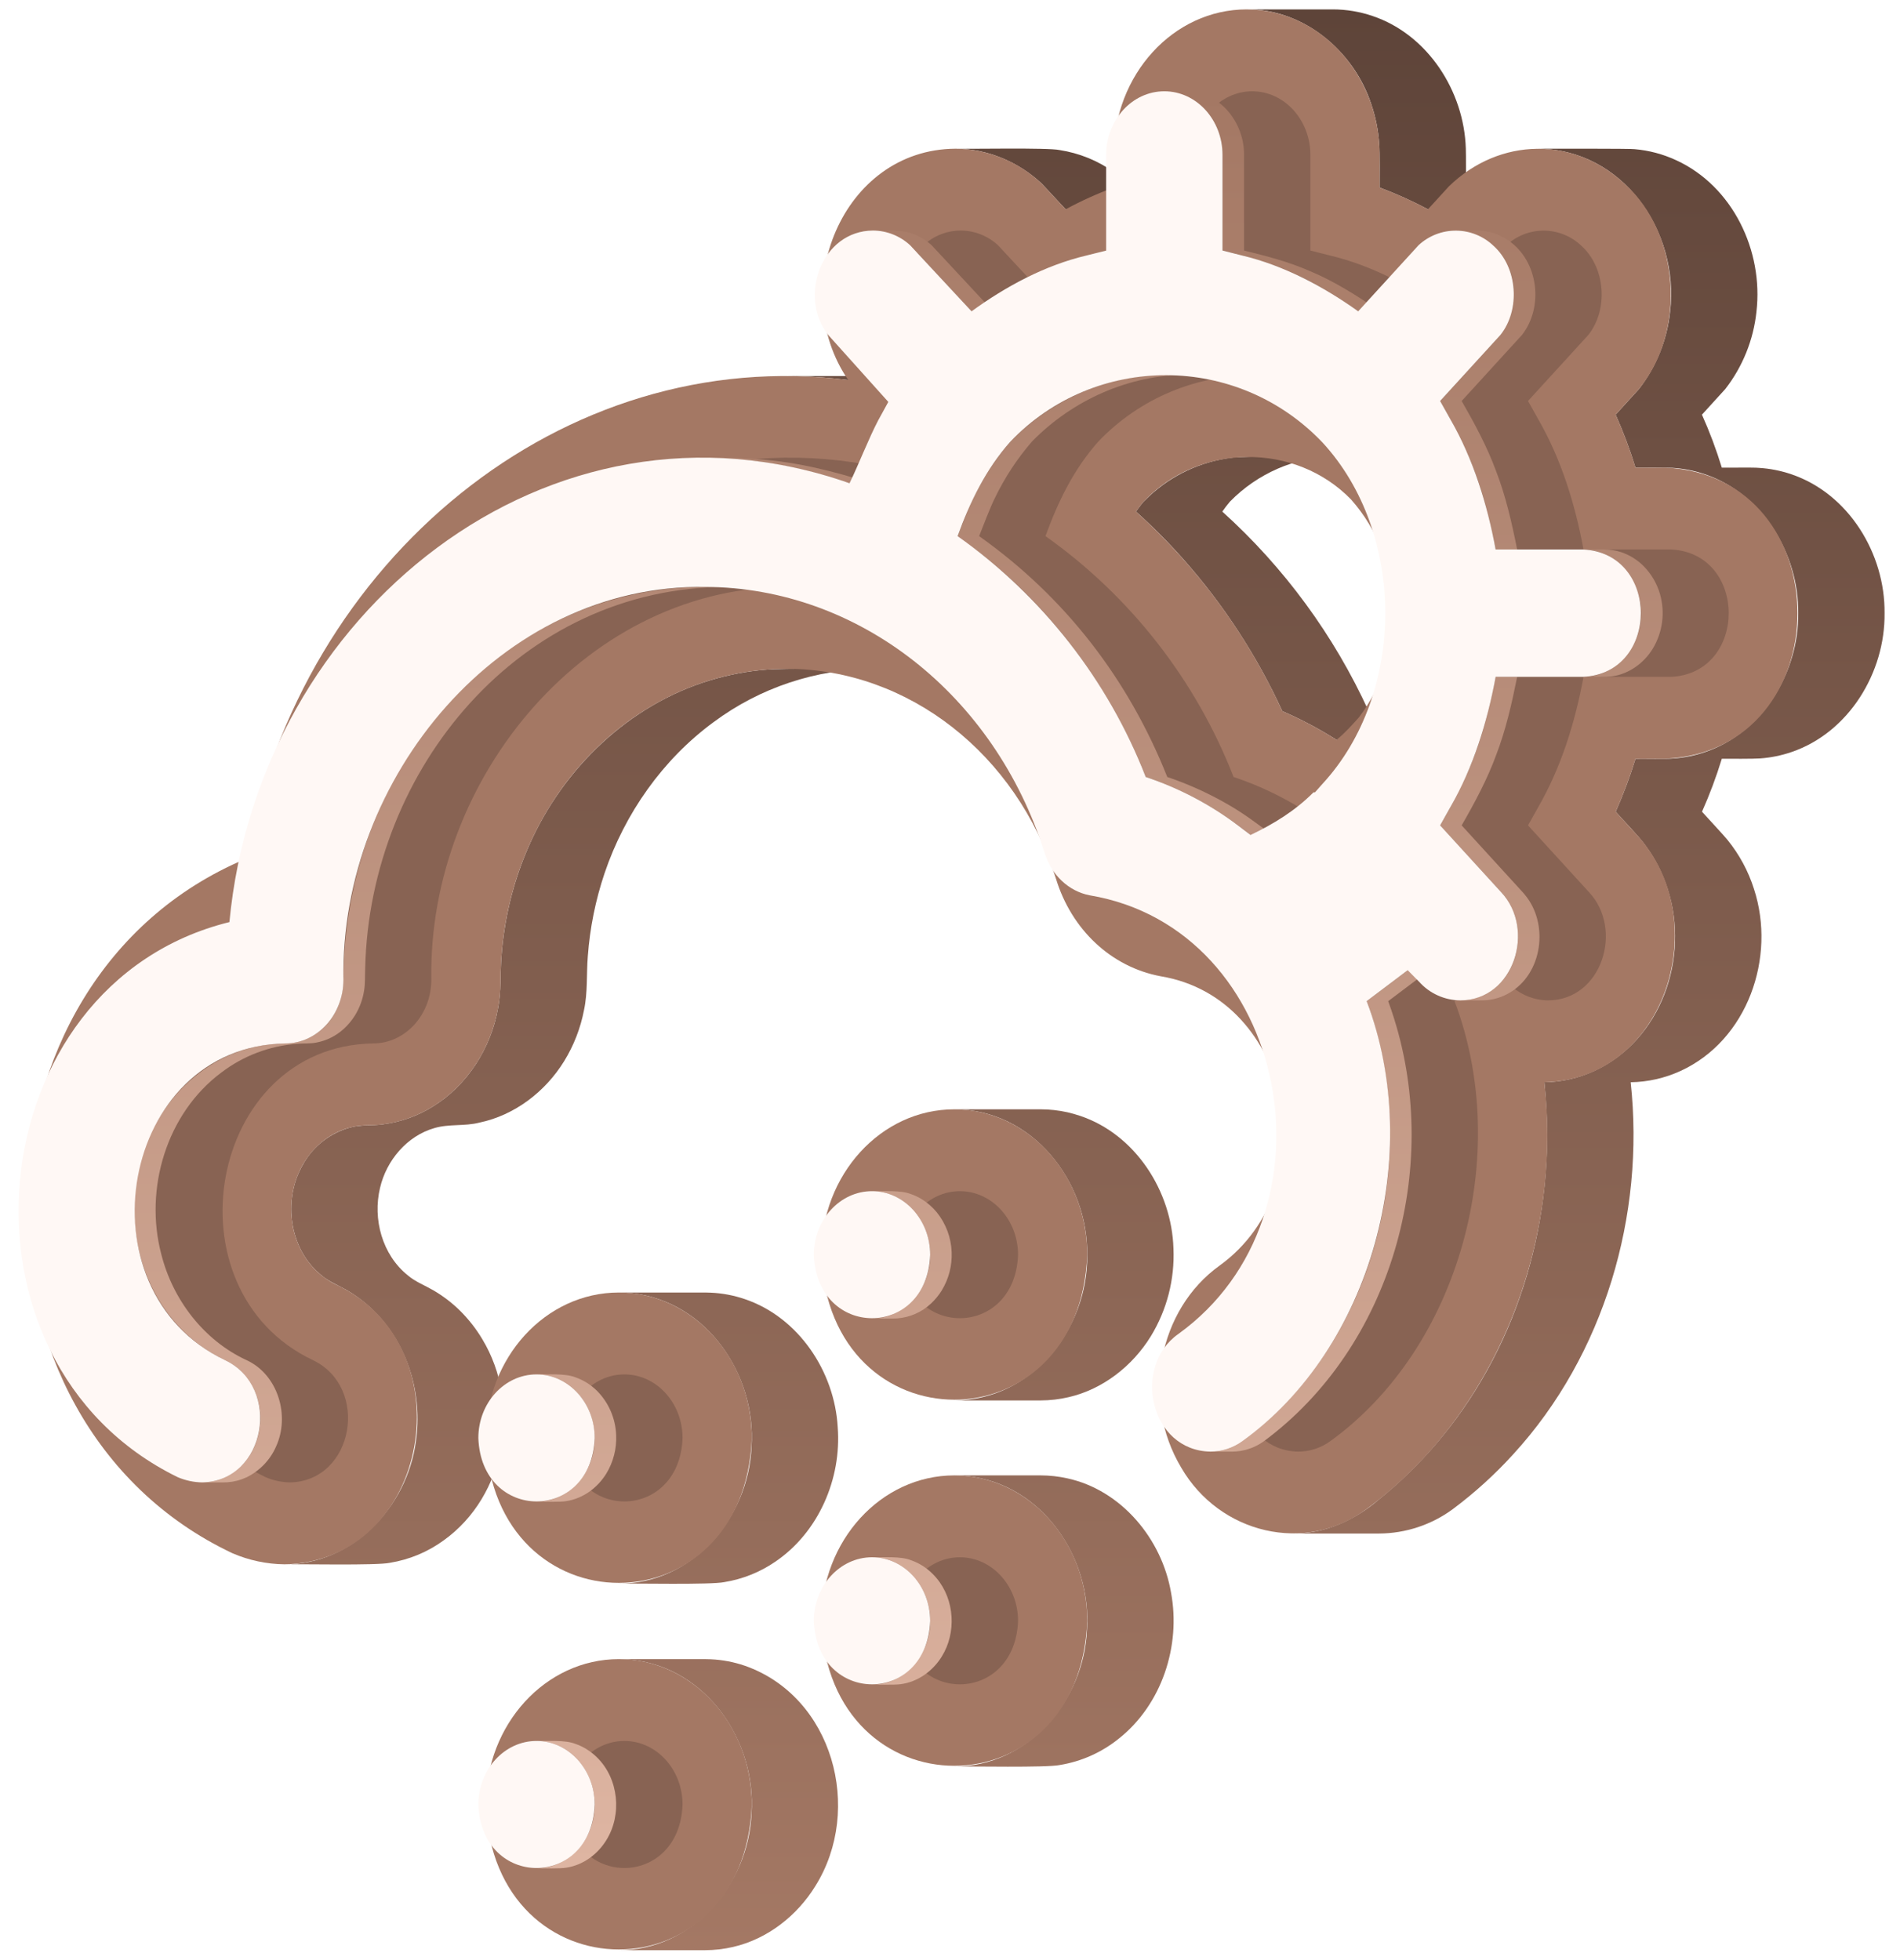 <svg width="95" height="98" viewBox="0 0 95 98" fill="none" xmlns="http://www.w3.org/2000/svg">
<path d="M31.608 82.995C35.332 83.4 37.819 87.064 37.577 90.67C37.429 94.222 34.628 97.523 30.942 97.512H35.258C35.729 97.511 36.198 97.456 36.656 97.349C38.371 96.954 39.852 95.792 40.768 94.304C43.172 90.466 41.648 84.833 37.242 83.289C37.24 83.289 37.239 83.288 37.237 83.288C36.69 83.1 36.119 82.992 35.541 82.966C35.447 82.961 35.352 82.958 35.258 82.959H30.941C31.164 82.959 31.387 82.971 31.608 82.995Z" fill="url(#paint0_linear_101_684)"/>
<path d="M31.608 64.664C35.334 65.069 37.819 68.735 37.577 72.342C37.429 75.893 34.628 79.194 30.942 79.184C31.694 79.165 35.563 79.249 36.218 79.107C37.13 78.96 37.999 78.612 38.761 78.089C40.922 76.627 42.084 73.942 41.886 71.365C41.73 68.581 39.929 65.867 37.243 64.958L37.237 64.956C36.69 64.769 36.119 64.661 35.541 64.635C35.447 64.63 35.353 64.627 35.258 64.627H30.942C31.164 64.628 31.387 64.64 31.608 64.664Z" fill="url(#paint1_linear_101_684)"/>
<path d="M29.2 50.508C29.391 49.62 29.318 48.707 29.391 47.808C29.495 46.395 29.777 45 30.23 43.657C31.241 40.673 33.134 37.976 35.679 36.107C37.996 34.384 40.804 33.45 43.691 33.44C42.862 33.451 39.067 33.405 38.328 33.482C37.371 33.557 36.425 33.736 35.507 34.016C31.458 35.234 28.164 38.41 26.467 42.245C26.056 43.169 25.73 44.129 25.493 45.112C25.282 45.999 25.141 46.902 25.074 47.812C25.003 48.683 25.072 49.568 24.898 50.428C24.54 52.423 23.357 54.282 21.616 55.343C20.864 55.808 20.022 56.106 19.145 56.217C18.589 56.297 18.015 56.224 17.471 56.387C16.529 56.654 15.723 57.269 15.216 58.108C15.117 58.271 15.027 58.441 14.948 58.615C14.193 60.292 14.553 62.471 15.976 63.685C16.348 64.032 16.82 64.227 17.262 64.465C17.785 64.76 18.266 65.123 18.694 65.545C20.394 67.22 21.141 69.734 20.793 72.079C20.354 75.345 17.633 78.232 14.229 78.218C14.978 78.197 18.849 78.284 19.499 78.141C20.469 77.983 21.389 77.6 22.183 77.021C25.306 74.784 26.076 70.208 24.115 66.96C24.114 66.959 24.113 66.957 24.113 66.956C23.805 66.442 23.435 65.968 23.01 65.545C22.607 65.146 22.154 64.8 21.663 64.514C21.236 64.267 20.766 64.09 20.386 63.765C19.112 62.743 18.626 60.953 19.003 59.391C19.321 58.022 20.348 56.798 21.719 56.406C22.45 56.187 23.23 56.323 23.969 56.132C25.735 55.764 27.269 54.583 28.208 53.059C28.69 52.275 29.026 51.411 29.2 50.508Z" fill="url(#paint2_linear_101_684)"/>
<path d="M39.891 18.81C40.733 18.831 41.574 18.895 42.41 19.002H46.728C45.694 18.87 44.654 18.803 43.612 18.802H39.295C39.494 18.802 39.692 18.805 39.891 18.81Z" fill="url(#paint3_linear_101_684)"/>
<path d="M56.134 8.945C55.993 8.824 55.843 8.711 55.693 8.603L55.691 8.602C54.885 8.03 53.957 7.654 52.981 7.503C52.406 7.375 48.43 7.458 47.767 7.436C49.364 7.432 50.928 8.093 52.088 9.183L53.283 10.466H57.6L56.405 9.183C56.317 9.101 56.226 9.022 56.134 8.945Z" fill="url(#paint4_linear_101_684)"/>
<path d="M48.382 73.808C52.107 74.213 54.593 77.88 54.349 81.487C54.202 85.037 51.401 88.339 47.716 88.329C48.468 88.31 52.337 88.393 52.992 88.252C54.072 88.076 55.088 87.621 55.94 86.933C58.088 85.234 59.051 82.298 58.552 79.633C58.095 76.952 56.069 74.504 53.36 73.917C52.924 73.821 52.479 73.772 52.033 73.771H47.716C47.939 73.772 48.161 73.784 48.382 73.808Z" fill="url(#paint5_linear_101_684)"/>
<path d="M58.673 62.426C58.587 59.565 56.779 56.731 54.015 55.797L54.011 55.796C53.801 55.725 53.588 55.665 53.373 55.615C52.933 55.517 52.484 55.468 52.033 55.467H47.716C51.584 55.465 54.404 59.031 54.362 62.745C54.406 66.46 51.581 70.025 47.716 70.023H52.033C52.504 70.022 52.972 69.967 53.431 69.86C55.144 69.465 56.623 68.304 57.539 66.818L57.541 66.815C58.346 65.497 58.74 63.969 58.673 62.426Z" fill="url(#paint6_linear_101_684)"/>
<path d="M59.172 27.967C61.185 30.241 62.851 32.799 64.116 35.559C65.055 35.965 65.961 36.444 66.824 36.993H71.141C70.278 36.444 69.372 35.965 68.433 35.559C66.701 31.768 64.21 28.372 61.115 25.58C61.235 25.407 61.364 25.239 61.498 25.08C62.862 23.685 64.774 22.827 66.733 22.835C66.092 22.852 62.114 22.786 61.576 22.887C60.039 23.079 58.602 23.75 57.467 24.804C57.37 24.894 57.274 24.985 57.181 25.08C57.081 25.198 56.985 25.322 56.892 25.448L56.892 25.449C56.86 25.492 56.829 25.536 56.798 25.58C57.635 26.33 58.428 27.127 59.172 27.967Z" fill="url(#paint7_linear_101_684)"/>
<path d="M73.291 7.43C73.206 4.567 71.394 1.732 68.628 0.8C67.991 0.583 67.322 0.471 66.649 0.47H62.332C65.188 0.443 67.688 2.55 68.561 5.203C68.782 5.85 68.916 6.524 68.96 7.207C68.999 7.606 68.974 8.961 68.98 9.377C69.809 9.687 70.616 10.05 71.397 10.465H75.715C74.934 10.05 74.126 9.687 73.298 9.377C73.296 9.14 73.304 7.633 73.291 7.43Z" fill="url(#paint8_linear_101_684)"/>
<path d="M77.317 55.365C77.668 61.41 75.75 67.612 71.783 72.221C70.928 73.22 69.982 74.138 68.959 74.964C67.744 76.015 66.239 76.693 64.638 76.678H68.955C70.281 76.671 71.571 76.245 72.639 75.459C73.736 74.64 74.752 73.717 75.672 72.704C80.212 67.743 82.257 60.762 81.534 54.114C82.394 54.101 83.241 53.909 84.023 53.55L84.025 53.55C87.381 52.01 88.814 47.875 87.701 44.456C87.417 43.559 86.966 42.723 86.372 41.993C86.228 41.807 85.275 40.783 85.1 40.587C85.484 39.725 85.815 38.84 86.091 37.938C86.434 37.941 87.695 37.948 88.008 37.922C88.544 37.884 89.073 37.776 89.581 37.601C92.442 36.625 94.263 33.623 94.228 30.66C94.261 27.691 92.435 24.683 89.564 23.713C89.04 23.534 88.494 23.427 87.941 23.394C87.67 23.366 86.38 23.391 86.091 23.383C85.815 22.48 85.484 21.595 85.097 20.734L86.266 19.45C87.133 18.334 87.672 16.997 87.822 15.592V15.588C88.178 12.55 86.64 9.309 83.805 8.01C83.152 7.707 82.451 7.52 81.734 7.459C81.648 7.425 77.152 7.436 76.901 7.436C81.143 7.465 83.98 11.562 83.505 15.588C83.355 16.995 82.817 18.332 81.949 19.45L80.781 20.734C81.166 21.595 81.498 22.48 81.773 23.383C82.066 23.375 83.364 23.381 83.624 23.394C84.175 23.427 84.719 23.534 85.241 23.712C88.115 24.679 89.944 27.688 89.911 30.66C89.945 33.623 88.124 36.626 85.264 37.601C84.756 37.776 84.227 37.884 83.691 37.922C83.37 37.96 82.11 37.928 81.774 37.939C81.497 38.841 81.166 39.725 80.783 40.587C81.112 40.959 81.979 41.859 82.254 42.249C82.751 42.917 83.133 43.663 83.384 44.456L83.384 44.458C84.497 47.877 83.062 52.011 79.707 53.55L79.706 53.551C78.924 53.909 78.076 54.101 77.217 54.114C77.26 54.53 77.294 54.947 77.317 55.365Z" fill="url(#paint9_linear_101_684)"/>
<path d="M30.942 82.958C34.608 82.958 37.59 86.222 37.59 90.234C37.225 99.891 24.656 99.887 24.292 90.234C24.292 86.222 27.273 82.958 30.942 82.958Z" fill="#A47864"/>
<path d="M30.942 64.627C34.608 64.627 37.59 67.89 37.59 71.905C37.224 81.562 24.656 81.558 24.292 71.905C24.292 67.891 27.273 64.627 30.942 64.627Z" fill="#A47864"/>
<path d="M47.716 73.771C51.381 73.771 54.362 77.035 54.362 81.05C53.997 90.707 41.432 90.703 41.067 81.05C41.067 77.035 44.049 73.771 47.716 73.771Z" fill="#A47864"/>
<path d="M47.716 55.467C51.381 55.467 54.362 58.732 54.362 62.745C53.997 72.402 41.431 72.397 41.067 62.745C41.067 58.731 44.049 55.467 47.716 55.467Z" fill="#A47864"/>
<path d="M83.262 37.938H81.774C81.498 38.841 81.167 39.725 80.783 40.587L81.822 41.723C85.783 45.96 83.313 53.991 77.217 54.114C78.142 62.318 74.695 70.786 68.322 75.458C65.271 77.726 60.971 76.689 59.057 73.376C57.046 70.013 57.91 65.482 60.982 63.279C66.441 59.332 64.628 49.907 58.037 48.815C55.563 48.354 53.574 46.485 52.797 43.932C50.825 37.696 45.427 33.469 39.374 33.44C31.468 33.44 25.061 40.42 25.028 49.002C25.028 53.002 22.046 56.267 18.379 56.267C16.275 56.267 14.563 58.14 14.563 60.444C14.553 62.114 15.442 63.597 16.83 64.243C23.36 67.33 21.526 78.074 14.229 78.217C13.328 78.207 12.438 78.017 11.612 77.659C-2.408 71.021 -2.064 48.985 12.275 42.947C15.061 27.972 28.132 17.181 42.411 19.002C39.307 14.469 42.102 7.476 47.767 7.435C49.377 7.447 50.922 8.072 52.088 9.183L53.283 10.465C54.057 10.046 54.86 9.682 55.685 9.378V7.749C55.685 3.735 58.667 0.47 62.332 0.47C65.999 0.47 68.981 3.735 68.981 7.749V9.378C69.81 9.685 70.618 10.048 71.398 10.465L72.439 9.325C74.982 6.844 78.716 6.826 81.226 9.185C84.009 11.686 84.319 16.555 81.95 19.449L80.781 20.733C81.167 21.594 81.499 22.479 81.774 23.382H83.262C92.084 23.777 92.079 37.547 83.262 37.938ZM67.94 35.877C70.373 32.684 70.246 28.012 67.555 24.977C64.779 22.115 59.975 22.133 57.181 25.08C57.054 25.229 56.924 25.399 56.798 25.58C59.895 28.37 62.386 31.767 64.116 35.559C65.055 35.964 65.961 36.443 66.824 36.993C67.212 36.689 67.606 36.249 67.94 35.877Z" fill="#A47864"/>
<g style="mix-blend-mode:multiply" opacity="0.4" filter="url(#filter0_f_101_684)">
<path d="M31.219 68.721C32.823 68.721 34.128 70.149 34.128 71.905C33.968 76.129 28.47 76.129 28.31 71.905C28.31 70.149 29.615 68.721 31.219 68.721Z" fill="#5E4439"/>
<path d="M47.994 59.56C49.597 59.56 50.903 60.989 50.903 62.745C50.743 66.968 45.244 66.967 45.084 62.745C45.084 60.989 46.389 59.56 47.994 59.56Z" fill="#5E4439"/>
<path d="M83.541 27.474C87.401 27.648 87.399 33.672 83.541 33.844H79.176C78.759 36.107 78.06 38.356 76.927 40.33L76.4 41.27L79.457 44.616C81.185 46.468 80.102 50.005 77.411 50.02C77.023 50.017 76.64 49.934 76.286 49.775C75.933 49.616 75.616 49.385 75.357 49.096L74.779 48.511L72.728 50.058C75.631 57.725 72.983 67.392 66.507 72.065C66.044 72.4 65.488 72.581 64.916 72.582C61.9 72.535 60.98 68.339 63.31 66.701C71.603 60.721 68.866 46.44 58.878 44.767C57.824 44.564 56.96 43.749 56.622 42.636C54.118 34.718 47.307 29.384 39.668 29.345C29.415 29.191 21.395 38.884 21.566 48.983C21.566 50.744 20.26 52.173 18.656 52.173C10.41 52.305 8.253 64.495 15.644 68.008C18.5 69.368 17.703 74.052 14.505 74.122C14.085 74.115 13.671 74.027 13.285 73.863C1.413 68.062 3.259 49.218 15.864 46.105C17.311 30.723 31.794 18.872 46.871 24.163C47.346 23.182 47.814 21.956 48.3 21.023L48.809 20.096L45.806 16.75C44.281 14.83 45.475 11.541 48.042 11.527C48.733 11.531 49.397 11.795 49.902 12.264L52.973 15.566C54.708 14.305 56.646 13.267 58.708 12.777L59.701 12.53V7.749C59.701 5.993 61.006 4.564 62.61 4.564C64.215 4.564 65.519 5.993 65.519 7.749V12.527L66.509 12.777C68.587 13.276 70.545 14.31 72.304 15.566L75.322 12.261C75.833 11.787 76.506 11.526 77.203 11.532C77.9 11.538 78.569 11.81 79.072 12.293C80.275 13.376 80.424 15.478 79.418 16.746L76.4 20.05L76.927 20.99C78.06 22.963 78.759 25.213 79.175 27.475L83.541 27.474ZM70.519 39.193C74.701 34.657 74.702 26.663 70.519 22.125C66.26 17.651 59.168 17.643 54.92 22.073C53.676 23.474 52.896 25.095 52.274 26.806C56.52 29.815 59.79 34.003 61.68 38.851C63.35 39.406 64.917 40.231 66.32 41.294L66.922 41.75C68.069 41.205 69.159 40.535 70.068 39.618H70.141L70.519 39.193Z" fill="#5E4439"/>
<path d="M47.994 77.865C49.597 77.865 50.903 79.294 50.903 81.05C50.742 85.275 45.244 85.274 45.084 81.05C45.084 79.294 46.389 77.865 47.994 77.865Z" fill="#5E4439"/>
<path d="M31.219 87.049C32.823 87.049 34.128 88.478 34.128 90.235C33.968 94.459 28.47 94.458 28.31 90.235C28.31 88.478 29.615 87.049 31.219 87.049Z" fill="#5E4439"/>
</g>
<path d="M30.808 71.766C30.78 70.932 30.439 70.14 29.854 69.546L29.851 69.543C29.684 69.38 29.499 69.235 29.3 69.114C29.298 69.112 29.296 69.112 29.294 69.111C29.128 69.012 28.953 68.93 28.77 68.866C28.769 68.866 28.769 68.866 28.768 68.866C28.256 68.66 27.37 68.733 26.826 68.721C29.287 68.755 30.479 71.723 29.236 73.686C28.731 74.516 27.81 75.098 26.826 75.09C27.141 75.082 28.025 75.114 28.321 75.056C29.149 74.929 29.877 74.393 30.312 73.686L30.313 73.686C30.664 73.109 30.837 72.441 30.808 71.766Z" fill="url(#paint10_linear_101_684)"/>
<path d="M18.26 48.394C18.492 38.444 26.021 29.34 36.351 29.346C35.613 29.345 34.705 29.334 33.981 29.395C32.448 29.509 30.938 29.832 29.492 30.355C23.968 32.342 19.777 37.233 18.1 42.795C17.719 44.048 17.454 45.334 17.309 46.636C17.237 47.266 17.196 47.9 17.18 48.534C17.199 49.308 17.103 50.105 16.674 50.769C16.464 51.118 16.184 51.42 15.851 51.655C15.517 51.889 15.139 52.051 14.739 52.13C14.462 52.186 14.176 52.167 13.896 52.183C13.534 52.204 13.173 52.252 12.818 52.327C10.812 52.744 9.07 54.086 8.003 55.817C5.938 59.113 6.359 63.803 9.163 66.549L9.164 66.551C9.643 67.023 10.182 67.43 10.768 67.76C11.033 67.915 11.323 68.026 11.581 68.192C11.893 68.392 12.165 68.648 12.382 68.948C13.558 70.51 13.055 73.034 11.241 73.871L11.235 73.874C10.883 74.037 10.499 74.121 10.111 74.123C10.249 74.12 11.263 74.13 11.374 74.115C11.698 74.092 12.016 74.011 12.311 73.874L12.318 73.871C12.98 73.551 13.507 73.005 13.802 72.331L13.802 72.329C14.511 70.794 13.902 68.73 12.327 68.008C10.189 67.02 8.636 64.983 8.065 62.716C7.202 59.447 8.324 55.671 11.069 53.626C12.165 52.791 13.479 52.293 14.853 52.192C15.173 52.161 15.498 52.193 15.815 52.13C16.331 52.034 16.809 51.794 17.195 51.439C17.409 51.242 17.595 51.017 17.749 50.771L17.75 50.769C17.978 50.397 18.131 49.985 18.201 49.554C18.269 49.172 18.241 48.781 18.26 48.394Z" fill="url(#paint11_linear_101_684)"/>
<path d="M37.952 22.964C37.526 22.93 37.098 22.907 36.669 22.898H36.662C36.381 22.89 35.474 22.894 35.179 22.893C36.826 22.897 38.468 23.091 40.07 23.471C40.824 23.642 41.733 23.934 42.478 24.163H43.554C41.743 23.569 39.856 23.103 37.952 22.964Z" fill="url(#paint12_linear_101_684)"/>
<path d="M47.583 62.605C47.556 61.879 47.295 61.181 46.839 60.616C46.621 60.352 46.361 60.126 46.069 59.949C45.902 59.85 45.727 59.768 45.544 59.704L45.542 59.704C45.031 59.499 44.145 59.571 43.6 59.56C43.898 59.561 44.194 59.611 44.477 59.708C46.004 60.229 46.802 62.024 46.416 63.547C46.127 64.841 44.962 65.944 43.6 65.928C43.741 65.926 44.75 65.935 44.863 65.921C45.489 65.873 46.081 65.614 46.541 65.187C46.752 64.991 46.935 64.769 47.087 64.525V64.524C47.439 63.948 47.611 63.28 47.583 62.605Z" fill="url(#paint13_linear_101_684)"/>
<path d="M49.656 15.566L46.585 12.265C46.552 12.234 46.518 12.204 46.483 12.176L46.481 12.174C46.422 12.125 46.361 12.08 46.3 12.036C46.189 11.958 46.073 11.887 45.953 11.825C45.951 11.825 45.95 11.824 45.949 11.823L45.948 11.823C45.834 11.765 45.715 11.715 45.594 11.673H45.593C45.08 11.466 44.195 11.539 43.649 11.528C44.074 11.53 44.493 11.631 44.872 11.823C44.873 11.824 44.875 11.825 44.877 11.826C45.106 11.944 45.319 12.092 45.509 12.265L48.58 15.566L49.656 15.566Z" fill="url(#paint14_linear_101_684)"/>
<path d="M49.146 27.769C52.8 30.639 55.577 34.544 57.287 38.851C58.33 39.203 59.335 39.656 60.289 40.205C61.07 40.667 61.819 41.184 62.529 41.75H63.605C62.897 41.205 62.141 40.644 61.365 40.205C60.412 39.656 59.406 39.202 58.364 38.851C56.418 33.954 53.258 29.858 48.957 26.807C49.175 26.261 49.49 25.412 49.747 24.896C50.238 23.877 50.862 22.927 51.603 22.073C53.627 20.001 56.468 18.726 59.377 18.741C58.598 18.743 57.647 18.719 56.884 18.837C54.477 19.155 52.223 20.346 50.527 22.073C50.286 22.353 50.056 22.642 49.839 22.94C49.838 22.941 49.837 22.943 49.836 22.944C49.326 23.645 48.89 24.397 48.535 25.187C48.361 25.561 48.038 26.415 47.881 26.807C48.17 27.026 48.873 27.55 49.146 27.769Z" fill="url(#paint15_linear_101_684)"/>
<path d="M62.2 7.61C62.171 6.776 61.831 5.984 61.245 5.39C61.18 5.326 61.112 5.265 61.043 5.207C60.627 4.86 60.12 4.642 59.582 4.581C59.381 4.552 58.435 4.569 58.217 4.565C59.525 4.55 60.66 5.569 60.994 6.8C61.081 7.109 61.126 7.428 61.126 7.749V12.527C62.37 12.823 63.66 13.181 64.814 13.731C65.889 14.21 66.939 14.9 67.91 15.566H68.987C67.882 14.802 66.7 14.05 65.457 13.539C64.439 13.092 63.284 12.789 62.202 12.527V7.749C62.202 7.703 62.202 7.656 62.2 7.61Z" fill="url(#paint16_linear_101_684)"/>
<path d="M69.708 50.941C69.616 50.645 69.516 50.35 69.41 50.058L71.462 48.512H70.385L68.334 50.058C71.165 57.736 68.769 67.138 62.114 72.066C61.651 72.4 61.094 72.581 60.523 72.583H61.599C62.17 72.581 62.727 72.4 63.19 72.066C69.584 67.335 72.06 58.439 69.708 50.941Z" fill="url(#paint17_linear_101_684)"/>
<path d="M75.063 44.616C76.784 46.492 75.729 49.98 73.018 50.02C73.236 50.018 74.172 50.031 74.367 50.006C74.747 49.967 75.115 49.848 75.446 49.658C77.135 48.701 77.462 46.19 76.239 44.733L76.239 44.732C76.206 44.693 76.173 44.654 76.139 44.616L73.083 41.27C73.732 40.144 74.379 38.939 74.821 37.718V37.717C75.293 36.491 75.6 35.134 75.858 33.844H74.781C74.523 35.136 74.217 36.49 73.745 37.718C73.302 38.938 72.654 40.145 72.006 41.27L75.063 44.616Z" fill="url(#paint18_linear_101_684)"/>
<path d="M75.691 14.88C75.663 15.555 75.431 16.206 75.025 16.746L72.007 20.05C72.643 21.158 73.283 22.342 73.722 23.541C74.207 24.786 74.52 26.163 74.782 27.475H75.858C75.596 26.161 75.284 24.787 74.798 23.54C74.36 22.343 73.719 21.156 73.083 20.05L76.101 16.746C77.196 15.339 76.922 13.067 75.441 12.037L75.439 12.036C75.116 11.807 74.749 11.65 74.361 11.575C74.289 11.561 74.217 11.552 74.144 11.542C74.051 11.534 73.957 11.528 73.862 11.527H72.786C74.535 11.521 75.802 13.207 75.691 14.88Z" fill="url(#paint19_linear_101_684)"/>
<path d="M79.414 27.489C79.618 27.51 79.82 27.553 80.014 27.619C81.932 28.274 82.614 30.783 81.558 32.441C81.053 33.271 80.132 33.853 79.148 33.844C79.463 33.837 80.347 33.869 80.644 33.811C81.471 33.684 82.2 33.148 82.635 32.441C82.88 32.035 83.04 31.583 83.103 31.114C83.166 30.644 83.131 30.166 83.001 29.71L83.001 29.708C82.849 29.177 82.565 28.692 82.175 28.3C82.174 28.3 82.174 28.298 82.172 28.297C81.867 27.994 81.498 27.763 81.092 27.62L81.09 27.619C80.811 27.525 80.518 27.476 80.224 27.475H79.148C79.237 27.477 79.326 27.48 79.414 27.489Z" fill="url(#paint20_linear_101_684)"/>
<path d="M43.889 77.881C45.485 78.041 46.602 79.65 46.506 81.197C46.471 82.751 45.214 84.251 43.6 84.235C43.86 84.229 44.772 84.252 45.012 84.213C45.872 84.11 46.638 83.563 47.087 82.831L47.087 82.831C47.83 81.642 47.735 79.995 46.834 78.916C46.713 78.77 46.578 78.635 46.432 78.513C46.268 78.376 46.089 78.258 45.899 78.16C45.787 78.105 45.672 78.055 45.554 78.014C45.038 77.803 44.15 77.877 43.6 77.865C43.697 77.867 43.793 77.872 43.889 77.881Z" fill="url(#paint21_linear_101_684)"/>
<path d="M27.115 87.065C27.311 87.088 27.504 87.131 27.692 87.194C29.236 87.714 30.039 89.534 29.633 91.068C29.337 92.349 28.175 93.434 26.826 93.419C27.141 93.411 28.025 93.443 28.321 93.385C29.148 93.258 29.876 92.724 30.31 92.019C30.311 92.018 30.311 92.017 30.312 92.016L30.313 92.015C31.114 90.739 30.934 88.931 29.85 87.872C29.786 87.809 29.72 87.749 29.651 87.692C29.538 87.6 29.419 87.515 29.294 87.439C29.128 87.34 28.952 87.258 28.769 87.195H28.768C28.256 86.989 27.37 87.062 26.826 87.05C26.922 87.051 27.019 87.056 27.115 87.065Z" fill="url(#paint22_linear_101_684)"/>
<path d="M26.826 68.721C28.429 68.721 29.735 70.149 29.735 71.905C29.574 76.129 24.076 76.129 23.917 71.905C23.917 70.149 25.221 68.721 26.826 68.721Z" fill="#FFF8F5"/>
<path d="M43.6 59.56C45.204 59.56 46.509 60.989 46.509 62.745C46.349 66.968 40.85 66.967 40.691 62.745C40.691 60.989 41.996 59.56 43.6 59.56Z" fill="#FFF8F5"/>
<path d="M79.148 27.474C83.007 27.648 83.005 33.672 79.148 33.844H74.782C74.365 36.107 73.667 38.356 72.534 40.33L72.007 41.27L75.063 44.616C76.792 46.468 75.709 50.005 73.018 50.02C72.63 50.017 72.247 49.934 71.893 49.775C71.539 49.616 71.222 49.385 70.963 49.096L70.385 48.511L68.334 50.058C71.237 57.725 68.59 67.392 62.114 72.065C61.651 72.4 61.094 72.581 60.523 72.582C57.506 72.535 56.587 68.339 58.916 66.701C67.21 60.721 64.473 46.44 54.485 44.767C53.431 44.564 52.567 43.749 52.228 42.636C49.725 34.718 42.914 29.384 35.275 29.345C25.022 29.191 17.001 38.884 17.172 48.983C17.172 50.744 15.867 52.173 14.263 52.173C6.017 52.305 3.859 64.495 11.251 68.008C14.106 69.368 13.31 74.052 10.111 74.122C9.692 74.115 9.278 74.027 8.891 73.863C-2.98 68.062 -1.135 49.218 11.471 46.105C12.917 30.723 27.4 18.872 42.477 24.163C42.952 23.182 43.421 21.956 43.907 21.023L44.416 20.096L41.412 16.75C39.887 14.83 41.081 11.541 43.648 11.527C44.339 11.531 45.002 11.795 45.508 12.264L48.579 15.566C50.314 14.305 52.252 13.267 54.315 12.777L55.307 12.53V7.749C55.307 5.993 56.612 4.564 58.216 4.564C59.821 4.564 61.126 5.993 61.126 7.749V12.527L62.115 12.777C64.193 13.276 66.151 14.31 67.91 15.566L70.928 12.261C71.439 11.787 72.112 11.526 72.809 11.532C73.507 11.538 74.175 11.81 74.678 12.293C75.882 13.376 76.03 15.478 75.024 16.746L72.006 20.05L72.533 20.99C73.666 22.963 74.365 25.213 74.781 27.475L79.148 27.474ZM66.125 39.193C70.308 34.657 70.308 26.663 66.125 22.125C61.867 17.651 54.774 17.643 50.527 22.073C49.282 23.474 48.502 25.095 47.88 26.806C52.126 29.815 55.396 34.003 57.287 38.851C58.956 39.406 60.524 40.231 61.927 41.294L62.528 41.75C63.675 41.205 64.766 40.535 65.675 39.618H65.748L66.125 39.193Z" fill="#FFF8F5"/>
<path d="M43.6 77.865C45.204 77.865 46.509 79.294 46.509 81.05C46.349 85.275 40.851 85.274 40.691 81.05C40.691 79.294 41.996 77.865 43.6 77.865Z" fill="#FFF8F5"/>
<path d="M26.826 87.049C28.429 87.049 29.735 88.478 29.735 90.235C29.575 94.459 24.076 94.458 23.917 90.235C23.917 88.478 25.221 87.049 26.826 87.049Z" fill="#FFF8F5"/>
<defs>
<filter id="filter0_f_101_684" x="2.321" y="1.564" width="87.114" height="94.838" filterUnits="userSpaceOnUse" color-interpolation-filters="sRGB">
<feFlood flood-opacity="0" result="BackgroundImageFix"/>
<feBlend mode="normal" in="SourceGraphic" in2="BackgroundImageFix" result="shape"/>
<feGaussianBlur stdDeviation="1.5" result="effect1_foregroundBlur_101_684"/>
</filter>
<linearGradient id="paint0_linear_101_684" x1="54.229" y1="0.47" x2="54.229" y2="97.512" gradientUnits="userSpaceOnUse">
<stop stop-color="#5E4439"/>
<stop offset="1" stop-color="#A47864"/>
</linearGradient>
<linearGradient id="paint1_linear_101_684" x1="54.229" y1="0.47" x2="54.229" y2="97.512" gradientUnits="userSpaceOnUse">
<stop stop-color="#5E4439"/>
<stop offset="1" stop-color="#A47864"/>
</linearGradient>
<linearGradient id="paint2_linear_101_684" x1="54.229" y1="0.47" x2="54.229" y2="97.512" gradientUnits="userSpaceOnUse">
<stop stop-color="#5E4439"/>
<stop offset="1" stop-color="#A47864"/>
</linearGradient>
<linearGradient id="paint3_linear_101_684" x1="54.229" y1="0.47" x2="54.229" y2="97.512" gradientUnits="userSpaceOnUse">
<stop stop-color="#5E4439"/>
<stop offset="1" stop-color="#A47864"/>
</linearGradient>
<linearGradient id="paint4_linear_101_684" x1="54.229" y1="0.47" x2="54.229" y2="97.512" gradientUnits="userSpaceOnUse">
<stop stop-color="#5E4439"/>
<stop offset="1" stop-color="#A47864"/>
</linearGradient>
<linearGradient id="paint5_linear_101_684" x1="54.229" y1="0.47" x2="54.229" y2="97.512" gradientUnits="userSpaceOnUse">
<stop stop-color="#5E4439"/>
<stop offset="1" stop-color="#A47864"/>
</linearGradient>
<linearGradient id="paint6_linear_101_684" x1="54.229" y1="0.47" x2="54.229" y2="97.512" gradientUnits="userSpaceOnUse">
<stop stop-color="#5E4439"/>
<stop offset="1" stop-color="#A47864"/>
</linearGradient>
<linearGradient id="paint7_linear_101_684" x1="54.229" y1="0.47" x2="54.229" y2="97.512" gradientUnits="userSpaceOnUse">
<stop stop-color="#5E4439"/>
<stop offset="1" stop-color="#A47864"/>
</linearGradient>
<linearGradient id="paint8_linear_101_684" x1="54.229" y1="0.47" x2="54.229" y2="97.512" gradientUnits="userSpaceOnUse">
<stop stop-color="#5E4439"/>
<stop offset="1" stop-color="#A47864"/>
</linearGradient>
<linearGradient id="paint9_linear_101_684" x1="54.229" y1="0.47" x2="54.229" y2="97.512" gradientUnits="userSpaceOnUse">
<stop stop-color="#5E4439"/>
<stop offset="1" stop-color="#A47864"/>
</linearGradient>
<linearGradient id="paint10_linear_101_684" x1="44.921" y1="4.564" x2="44.921" y2="93.421" gradientUnits="userSpaceOnUse">
<stop stop-color="#A47864"/>
<stop offset="1" stop-color="#DEB5A2"/>
</linearGradient>
<linearGradient id="paint11_linear_101_684" x1="44.921" y1="4.564" x2="44.921" y2="93.421" gradientUnits="userSpaceOnUse">
<stop stop-color="#A47864"/>
<stop offset="1" stop-color="#DEB5A2"/>
</linearGradient>
<linearGradient id="paint12_linear_101_684" x1="44.921" y1="4.564" x2="44.921" y2="93.421" gradientUnits="userSpaceOnUse">
<stop stop-color="#A47864"/>
<stop offset="1" stop-color="#DEB5A2"/>
</linearGradient>
<linearGradient id="paint13_linear_101_684" x1="44.921" y1="4.564" x2="44.921" y2="93.421" gradientUnits="userSpaceOnUse">
<stop stop-color="#A47864"/>
<stop offset="1" stop-color="#DEB5A2"/>
</linearGradient>
<linearGradient id="paint14_linear_101_684" x1="44.921" y1="4.564" x2="44.921" y2="93.421" gradientUnits="userSpaceOnUse">
<stop stop-color="#A47864"/>
<stop offset="1" stop-color="#DEB5A2"/>
</linearGradient>
<linearGradient id="paint15_linear_101_684" x1="44.921" y1="4.564" x2="44.921" y2="93.421" gradientUnits="userSpaceOnUse">
<stop stop-color="#A47864"/>
<stop offset="1" stop-color="#DEB5A2"/>
</linearGradient>
<linearGradient id="paint16_linear_101_684" x1="44.921" y1="4.564" x2="44.921" y2="93.421" gradientUnits="userSpaceOnUse">
<stop stop-color="#A47864"/>
<stop offset="1" stop-color="#DEB5A2"/>
</linearGradient>
<linearGradient id="paint17_linear_101_684" x1="44.921" y1="4.564" x2="44.921" y2="93.421" gradientUnits="userSpaceOnUse">
<stop stop-color="#A47864"/>
<stop offset="1" stop-color="#DEB5A2"/>
</linearGradient>
<linearGradient id="paint18_linear_101_684" x1="44.921" y1="4.564" x2="44.921" y2="93.421" gradientUnits="userSpaceOnUse">
<stop stop-color="#A47864"/>
<stop offset="1" stop-color="#DEB5A2"/>
</linearGradient>
<linearGradient id="paint19_linear_101_684" x1="44.921" y1="4.564" x2="44.921" y2="93.421" gradientUnits="userSpaceOnUse">
<stop stop-color="#A47864"/>
<stop offset="1" stop-color="#DEB5A2"/>
</linearGradient>
<linearGradient id="paint20_linear_101_684" x1="44.921" y1="4.564" x2="44.921" y2="93.421" gradientUnits="userSpaceOnUse">
<stop stop-color="#A47864"/>
<stop offset="1" stop-color="#DEB5A2"/>
</linearGradient>
<linearGradient id="paint21_linear_101_684" x1="44.921" y1="4.564" x2="44.921" y2="93.421" gradientUnits="userSpaceOnUse">
<stop stop-color="#A47864"/>
<stop offset="1" stop-color="#DEB5A2"/>
</linearGradient>
<linearGradient id="paint22_linear_101_684" x1="44.921" y1="4.564" x2="44.921" y2="93.421" gradientUnits="userSpaceOnUse">
<stop stop-color="#A47864"/>
<stop offset="1" stop-color="#DEB5A2"/>
</linearGradient>
</defs>
</svg>
